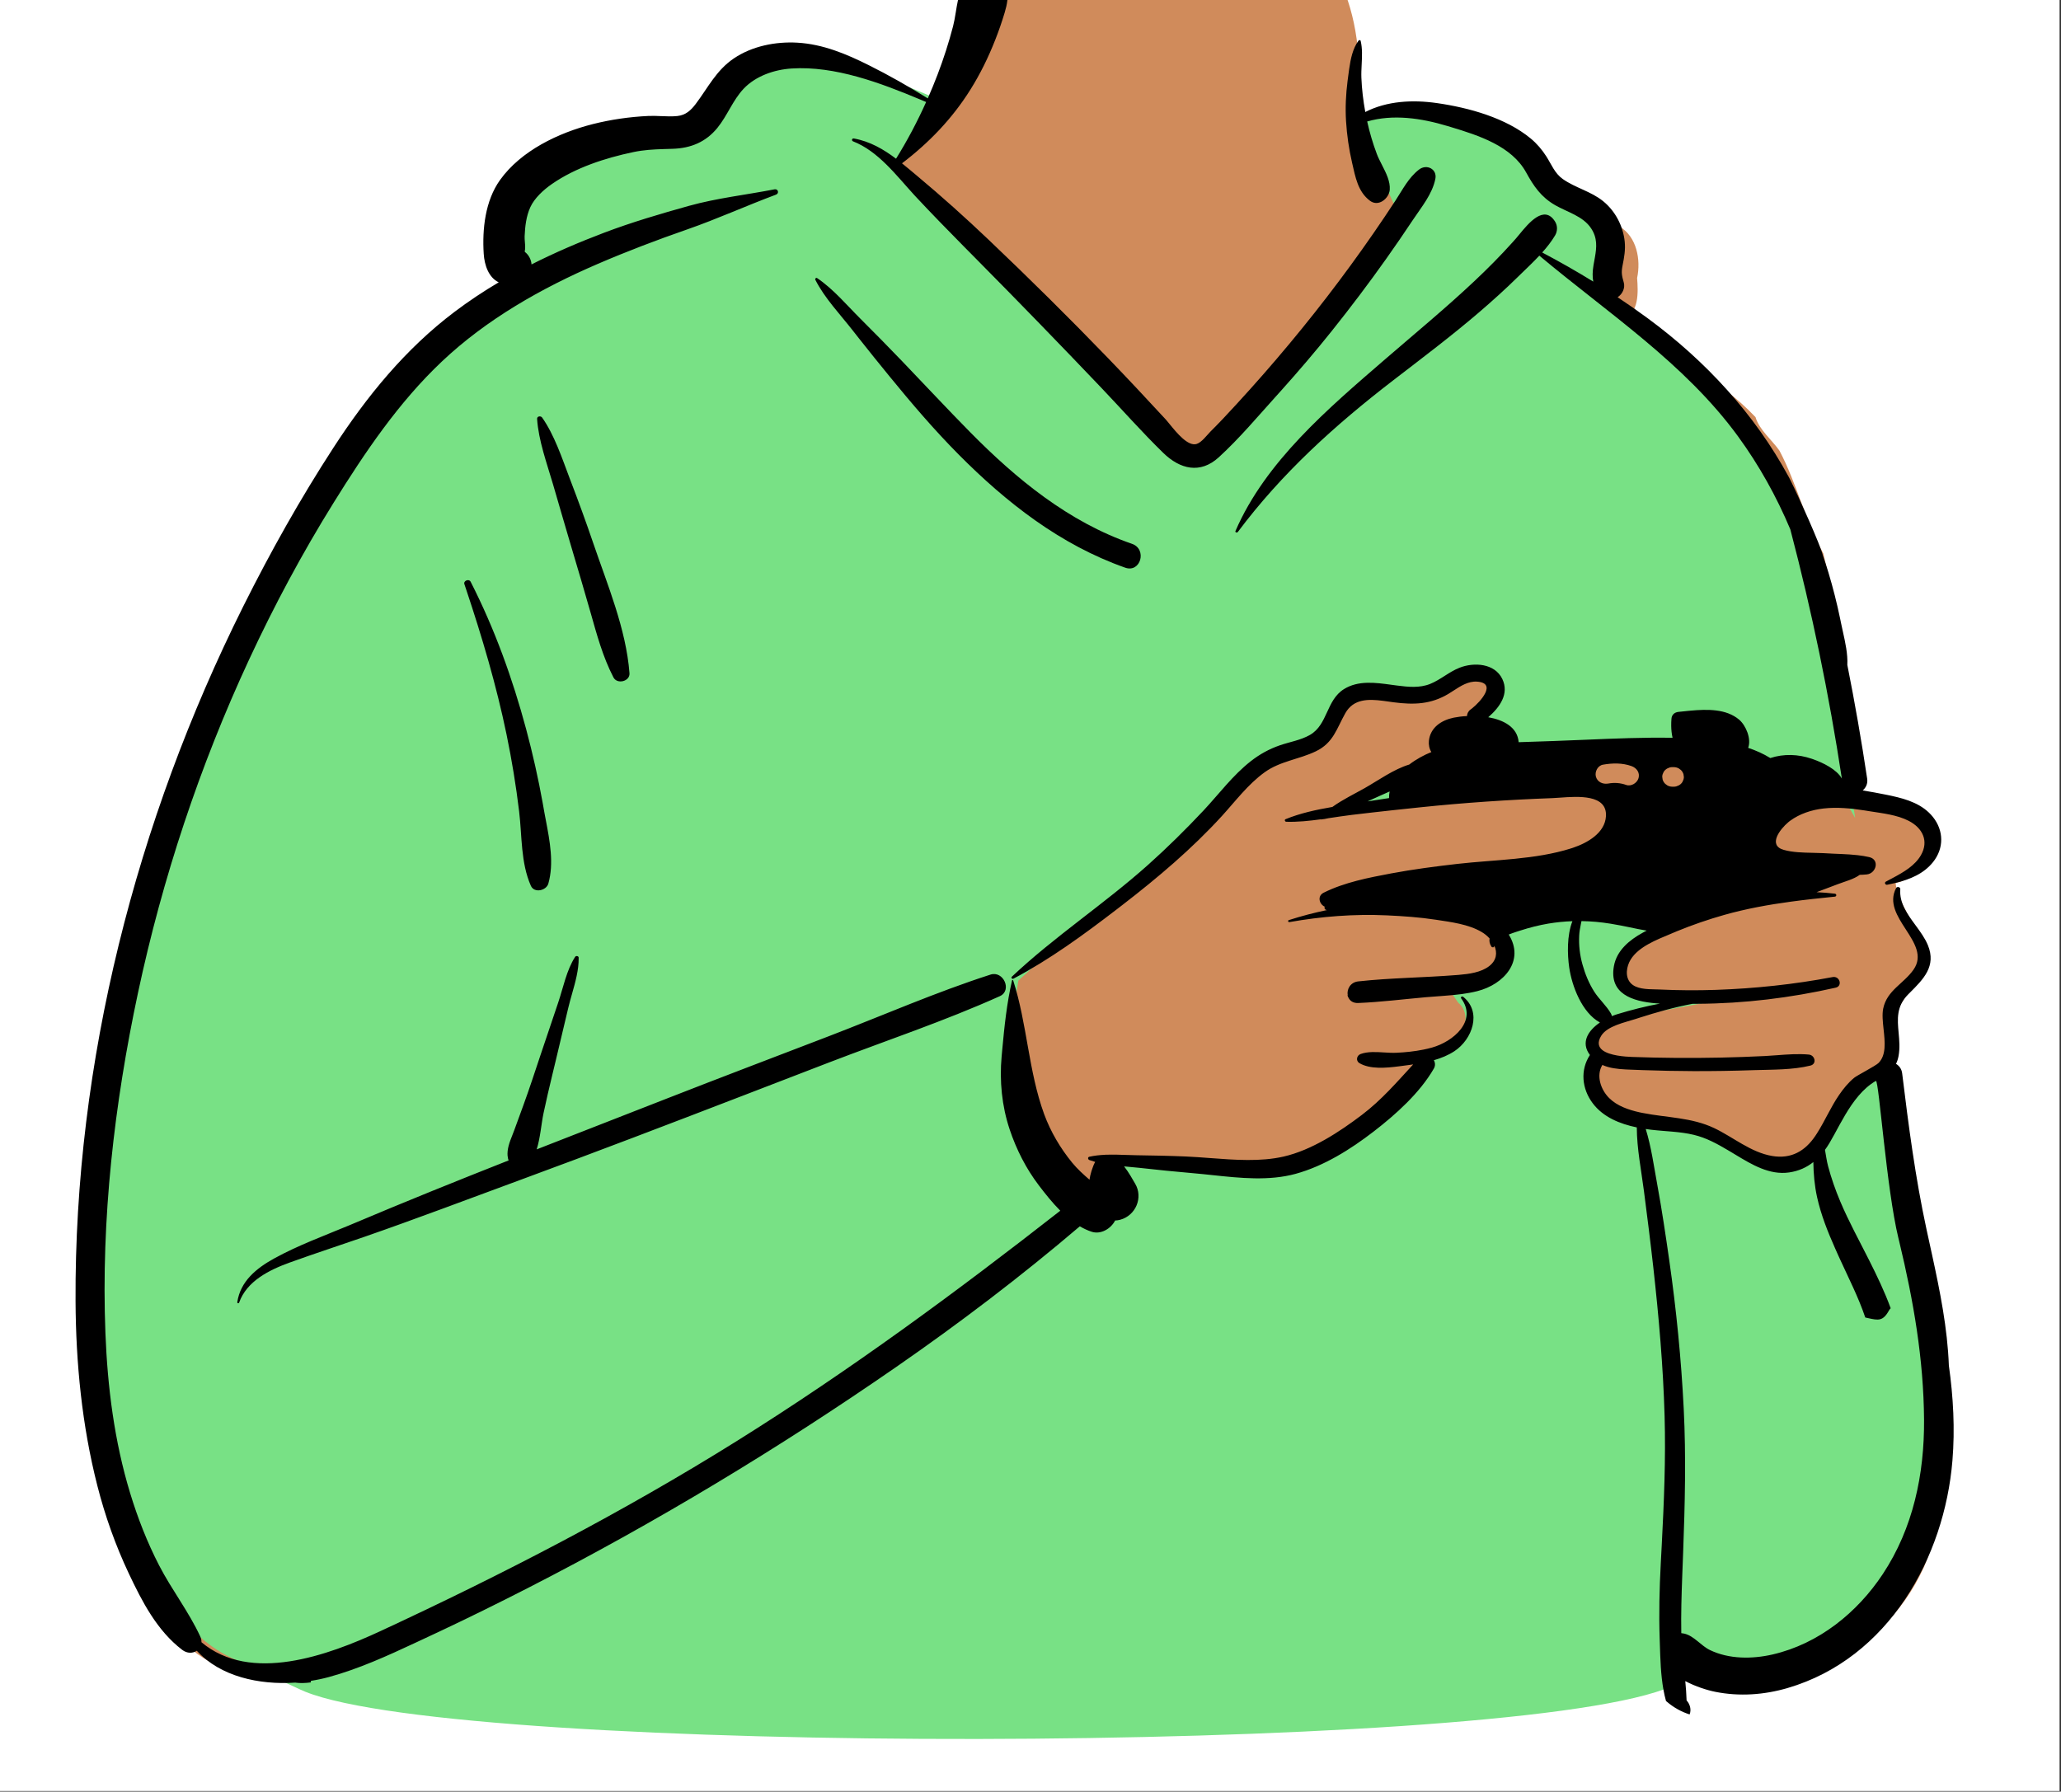 <?xml version="1.0" encoding="utf-8"?>
<svg width="314px" height="273px" viewBox="0 0 314 273" version="1.1" xmlns:xlink="http://www.w3.org/1999/xlink" xmlns="http://www.w3.org/2000/svg">
  <rect x="0" y="0" width="314" height="273" fill="#333333" stroke="none"/>
  <desc>Created with Lunacy</desc>
  <defs>
    <rect width="313.783" height="272.906" id="artboard_1" />
    <clipPath id="clip_1">
      <use xlink:href="#artboard_1" clip-rule="evenodd" />
    </clipPath>
  </defs>
  <g id="body/Gaming" clip-path="url(#clip_1)">
    <use xlink:href="#artboard_1" stroke="none" fill="#FFFFFF" />
    <path d="M281.234 162.37C281.234 159.358 276.938 154.01 276.93 151.281C280.542 150.655 283.562 145.905 282.762 142.931C281.352 141.885 277.657 139.826 276.129 138.865C266.817 139.139 270.356 126.566 269.302 120.176C268.241 113.923 267.453 107.385 265.901 101.097C263.143 96.066 261.848 90.425 259.212 85.419C258.035 83.76 256.132 82.239 255.563 80.312C249.796 74.198 241.857 70.534 235.323 65.356C237.859 64.568 237.69 61.249 237.526 59.118C238.116 56.337 237.486 52.849 234.873 51.282C233.989 48.49 230.13 47.515 227.873 49.294C226.39 42.844 220.59 38.931 214.513 36.538C214.519 36.519 214.524 36.501 214.53 36.482C208.402 34.121 201.057 32.944 194.942 34.271C198.17 -0.633 170.626 -1.914 156.648 1.019C149.498 2.52 138.77 7.191 136.332 13.684C134.956 17.35 131.008 29.173 130.446 32.944C119.772 27.032 107.397 19.237 98.138 31.139C96.284 33.213 94.233 34.754 91.459 35.466C82.797 37.648 71.301 37.721 66.377 46.291C63.435 51.6 66.081 55.098 65.291 60.409C26.301 86.984 -6.282 184.886 1.034 230.432C2.793 246.731 11.386 275.582 32.595 271.985C43.412 283.468 224.978 283.468 243.701 271.985C259.112 275.897 274.771 269.841 281.234 255.515C289.441 235.871 280.744 214.656 279.202 194.505C278.266 189.417 276.873 185.379 276.129 180.17C275.818 178 276.889 174.389 276.129 172.388C276.487 171.086 281.234 165.383 281.234 162.37Z" transform="translate(11.894 -16.754)" id="✋-Skin" fill="#D08B5B" stroke="none" />
    <path d="M125.636 4.77L124.996 4.504C116.88 1.155 111.365 -0.303 105.762 0.052C102.603 0.252 99.607 1.448 97.675 3.487C97.036 4.162 96.583 4.779 95.946 5.828L95.759 6.139L95.576 6.449L95.195 7.105C94.639 8.063 94.295 8.621 93.935 9.11L93.831 9.248L93.721 9.39L93.611 9.526C92.135 11.334 90.221 12.208 87.668 12.287L86.313 12.327L85.998 12.338L85.757 12.347C84.014 12.414 82.778 12.537 81.463 12.814C76.34 13.892 72.019 15.508 68.628 17.865L68.565 17.909C67.019 18.956 66.784 18.102 65.168 21.422L64.964 21.847C63.404 25.151 64.556 29.274 64.938 30.641C64.993 30.839 65.033 30.979 65.045 31.051L65.049 31.083L65.15 32.809Q58.108 38.995 51.746 45.005C46.974 49.515 42.845 54.742 38.201 61.825L37.692 62.605L37.188 63.386L36.687 64.169L36.138 65.036L35.592 65.905L35.06 66.758L34.572 67.548C30.026 74.933 25.879 82.679 22.117 90.778C14.592 106.981 8.889 124.116 5.125 141.744C1.245 159.918 -0.513 177.361 0.13 193.888C0.485 203.025 1.673 211.103 3.943 218.56C5.162 222.568 6.646 226.293 8.432 229.756C8.875 230.613 9.293 231.359 9.88 232.334L10.124 232.737L10.565 233.453L12.005 235.759C15.956 242.028 23.244 245.751 29.504 244.984C35.34 244.268 26.805 246.198 26.805 246.198L31.064 248.182L31.753 248.481C55.841 258.245 211.962 258.072 238.892 248.089L239.509 245.999L239.495 245.857L239.458 245.453C239.406 244.839 239.213 239.967 239.213 239.967C239.113 236.587 240.179 237.434 240.218 239.601L240.237 240.617L241.281 240.695L241.365 240.703C241.422 240.711 241.481 240.721 241.542 240.735C242.033 240.847 242.441 241.11 243.364 241.869L243.596 242.059C244.296 242.626 244.679 242.893 245.218 243.154C248.173 244.581 251.839 244.765 255.535 243.918C262.547 242.306 268.769 237.631 273.032 231.19C277.504 224.44 279.566 216.25 279.51 207.074C279.447 198.539 278.189 190.019 275.706 179.7L275.567 179.126L275.513 178.902L275.434 178.557C275.001 176.638 274.583 174.108 274.161 170.962L273.997 169.713L273.847 168.52C273.832 168.401 273.817 168.283 273.803 168.163L273.626 166.689L273.435 165.037L272.739 158.815C272.676 158.269 272.62 157.806 272.57 157.407L272.505 156.911L272.445 156.483L272.392 156.135L272.341 155.838L272.309 155.666L272.277 155.516C272.242 155.365 272.207 155.239 272.163 155.126C271.992 154.683 271.811 154.42 271.203 154.328L270.994 154.297L270.58 154.382L270.217 154.597L270.058 154.697C268.211 155.878 266.75 157.663 265.233 160.247C265.231 160.25 262.882 164.544 262.33 165.28L262.042 165.664L262.081 165.879L260.758 166.936L260.622 167.041C259.76 167.696 258.787 168.107 257.628 168.276C255.803 168.544 254.069 167.972 251.439 166.448L251.083 166.239L250.794 166.067L249.94 165.552L249.057 165.025L248.602 164.758L248.387 164.634C246.539 163.574 245.15 162.952 243.573 162.571C242.398 162.286 241.419 162.159 239.513 162.001L238.171 161.891L237.68 161.847L237.36 161.815L236.886 161.761L236.268 161.679L235.415 161.549L234.832 161.427L234.626 161.383C231.967 160.802 230.018 159.787 228.813 158.192C227.37 156.28 227.212 153.928 228.419 152.083L228.84 151.44L228.377 150.825L228.326 150.754C227.579 149.693 227.996 148.625 229.492 147.548L230.345 146.95L231.233 146.593L231.384 146.533C231.58 146.457 231.761 146.394 231.929 146.343C234.089 145.678 236.227 145.146 238.344 144.751L247.084 143.124L237.853 142.517L237.64 142.5L237.315 142.471L237.007 142.439C233.321 142.024 231.758 140.795 232.238 138.127C232.545 136.417 233.857 135.031 236.073 133.816L236.433 133.623L236.517 133.58L236.601 133.54L239.862 132.018L236.294 131.432L235.957 131.375C235.608 131.314 235.256 131.248 234.853 131.167L232.638 130.711C232.126 130.61 231.647 130.521 231.143 130.435L230.8 130.378C229.348 130.141 227.897 130.005 226.453 129.97L226.472 129.921L225.499 129.954L225.221 129.95L225.218 129.964L224.742 129.98L224.315 129.997C223.178 130.052 222.041 130.175 220.905 130.364C219.468 130.609 218.026 130.968 216.554 131.439L215.857 131.663L215.671 131.724L215.485 131.786C215.181 131.89 214.907 131.99 214.641 132.097L213.402 132.594L214.096 133.707L214.153 133.801C215.872 136.692 213.878 139.696 209.996 140.675C209.413 140.822 208.789 140.942 208.079 141.049L205.955 141.353L207.424 143.488L207.529 143.581L207.606 143.651C209.345 145.289 208.542 148.422 206.145 149.988C205.366 150.498 204.439 150.897 203.347 151.21L201.98 151.601L202.662 152.816L202.68 152.851C202.703 152.907 202.698 152.954 202.664 153.012C200.87 156.118 197.887 159.111 193.762 162.289C189.727 165.398 185.999 167.5 182.292 168.519C180.013 169.142 177.503 169.283 174.286 169.07L173.864 169.041C173.48 169.013 173.097 168.981 172.671 168.942L172.228 168.901L171.432 168.821L169.199 168.587L168.266 168.491L167.835 168.449L165.736 168.263L164.536 168.152C163.126 168.018 161.682 167.87 160.185 167.707L158.747 167.549L158.299 167.502L157.972 167.471L153.98 167.11L155.566 169.134L155.673 169.273C155.958 169.65 156.239 170.077 156.543 170.583L156.755 170.941L157.168 171.653L157.212 171.731C158.009 173.195 157.198 175.08 155.567 175.516C155.406 175.559 155.242 175.583 155.08 175.588L154.391 175.607L154.083 176.206L154.039 176.288C153.567 177.12 152.607 177.593 151.889 177.353C151.368 177.181 150.848 176.941 150.327 176.635L149.605 176.212L148.463 175.313L147.469 174.318C146.629 173.465 145.853 172.546 144.848 171.247L144.423 170.694C143.854 169.948 143.4 169.816 142.99 169.698C142.078 169.434 141.385 169.233 140.135 162.473C138.323 152.673 140.319 140.723 140.319 140.723C140.342 140.577 140.364 140.446 140.383 140.333L140.419 140.131L140.927 139.66C142.971 137.774 144.977 136.103 148.271 133.514L149.368 132.655L152.854 129.945C155.667 127.753 157.477 126.303 159.154 124.87L159.666 124.429L160.289 123.884L160.894 123.347C163.777 120.771 166.607 117.993 169.435 114.979L169.798 114.587C169.839 114.543 169.879 114.498 169.92 114.453L170.302 114.029L170.763 113.507L172.063 112.02C173.846 109.986 174.89 108.902 176.112 107.901L176.324 107.73L176.518 107.576C177.774 106.595 179.109 105.863 180.586 105.353C180.767 105.29 180.939 105.234 181.146 105.172L181.489 105.071L182.455 104.801C183.81 104.418 184.578 104.139 185.388 103.671C186.658 102.939 187.303 102.097 188.153 100.34L188.301 100.03L188.636 99.308C189.343 97.81 189.801 97.169 190.609 96.667C191.873 95.884 193.37 95.736 195.734 96.009L196.048 96.047L196.359 96.087L197.611 96.256L198.102 96.32L198.309 96.345C200.622 96.626 202.032 96.583 203.541 95.977C204.112 95.748 204.563 95.512 205.246 95.095L205.532 94.918L206.319 94.42C206.936 94.034 207.322 93.814 207.711 93.64L207.858 93.576L208 93.518C210.071 92.691 212.325 93.136 213.056 94.657C213.681 95.955 213.171 97.299 211.654 98.765L211.496 98.914L211.343 99.053L209.457 100.715L211.754 101.118L211.895 101.144C214.094 101.56 215.335 102.496 215.445 103.905L215.528 104.973L217.267 104.916L223.102 104.717L229.753 104.444L232.361 104.35C235.003 104.266 237.247 104.233 239.383 104.258L240.021 104.267L241.485 104.292L241.165 102.906L241.124 102.719C241.037 102.277 240.991 101.803 240.985 101.291L240.985 101.142L240.987 100.989C240.992 100.783 241.003 100.564 241.02 100.326L241.021 100.32L242.44 100.172L242.89 100.129L243.19 100.103L243.569 100.073C246.365 99.873 248.166 100.169 249.418 101.224C250.223 101.905 250.781 103.493 250.476 104.301L250.074 105.371L251.184 105.741L251.449 105.831C252.501 106.2 253.459 106.648 254.314 107.178L254.777 107.466L255.299 107.296L255.476 107.24C257.195 106.723 259.03 106.781 260.849 107.396L261.086 107.478L261.2 107.519L261.356 107.577C263.014 108.205 264.344 109.048 264.824 109.899L267.909 115.364L266.971 109.199L266.787 107.997C264.856 95.575 262.291 83.271 259.099 71.126L259.079 71.052L258.838 70.482C256.706 65.51 254.066 60.841 250.951 56.572C248.078 52.635 244.646 48.947 240.421 45.122L240.293 45.007L239.645 44.425C237.3 42.333 235.058 40.478 231.295 37.488L228.606 35.361L229.578 35.96L229.088 33.433L229.067 33.31C228.981 32.77 229.001 32.127 229.12 31.397L229.164 31.138L229.346 30.117L229.393 29.84L229.42 29.67C229.72 27.706 229.556 26.348 228.584 24.898C227.704 23.584 226.676 22.918 224.44 21.877L223.732 21.545C223.532 21.45 223.367 21.369 223.217 21.292L223.044 21.201L222.881 21.112L222.748 21.037C221.061 20.068 220.059 18.869 218.75 16.484C217.611 14.412 215.787 12.822 213.317 11.541C211.501 10.6 209.729 9.965 206.598 9.021L205.829 8.79L205.561 8.712C200.941 7.386 196.867 7.107 193.187 8.17L192.167 8.465L192.391 9.476L192.498 9.945C192.737 10.902 194.152 14.208 196.743 19.861L198.154 22.922L175.805 53.693C173.808 55.928 172.419 57.409 171.022 58.749L170.751 59.006L170.354 59.377L170.113 59.599C167.972 61.556 165.633 61.266 163.254 58.946C162.683 58.39 157.295 52.794 147.088 42.159L122.891 16.924C122.683 16.694 122.48 16.472 122.281 16.258L122.257 16.233L122.719 15.491L123.021 15.002C124.619 12.387 126.077 9.609 127.374 6.721L127.835 5.695L125.636 4.77ZM198.065 111.552L198.521 109.372L196.448 110.319L194.401 111.231L193.569 111.606L193.303 111.729L193.265 111.748L193.124 111.815L186.205 115.189L193.773 113.943L194.576 113.813C195.381 113.685 196.194 113.562 197.014 113.444L198.028 113.298L197.996 112.304L197.995 112.157C197.998 111.96 198.022 111.758 198.065 111.552Z" transform="translate(14.732 9.284)" id="👕-Top" fill="#78E185" fill-rule="evenodd" stroke="none" />
    <path d="M141.773 2.33C141.801 2.451 141.821 2.57 141.838 2.69C141.967 3.2 142.015 3.69 141.999 4.183C142.006 4.36 141.993 4.538 141.959 4.714C141.89 5.294 141.746 5.889 141.552 6.539C141.138 7.923 140.664 9.29 140.134 10.637C139.087 13.3 137.851 15.841 136.322 18.277C133.562 22.677 130.052 26.329 125.915 29.485C126.7 30.114 127.467 30.768 128.236 31.411C131.954 34.516 135.571 37.762 139.074 41.093C145.296 47.01 151.392 53.037 157.346 59.209C160.282 62.252 163.164 65.336 166.03 68.44L166.124 68.545L166.226 68.662C166.361 68.82 166.513 69.007 166.679 69.211C167.773 70.552 169.479 72.645 170.796 72.248C171.563 72.017 172.37 70.907 172.892 70.377L173.855 69.403C174.175 69.078 174.492 68.751 174.805 68.418C180.404 62.464 185.702 56.282 190.676 49.819C193.104 46.666 195.45 43.454 197.711 40.186C198.874 38.506 200.015 36.81 201.132 35.101C202.213 33.448 203.088 31.671 204.681 30.438C205.85 29.532 207.47 30.362 207.175 31.847C206.711 34.184 205.044 36.161 203.731 38.137C202.413 40.123 201.063 42.089 199.684 44.034C197.028 47.78 194.257 51.446 191.387 55.039C188.916 58.133 186.338 61.148 183.69 64.102L182.966 64.906C180.118 68.057 177.322 71.403 174.175 74.279C171.356 76.855 168.278 76.105 165.711 73.601C162.464 70.436 159.449 67.013 156.325 63.733C150.081 57.177 143.773 50.671 137.399 44.235L135.303 42.116C132.86 39.641 130.427 37.151 128.058 34.614L127.752 34.284C125.05 31.333 122.302 27.637 118.46 26.137C118.182 26.029 118.284 25.646 118.584 25.7C121.044 26.141 123.097 27.344 125.007 28.78C126.724 26.023 128.256 23.116 129.592 20.142L128.735 19.781C122.603 17.21 115.693 14.617 109.11 15.034C106.457 15.201 103.626 16.177 101.795 18.11C100.136 19.861 99.308 22.222 97.786 24.087C96.042 26.223 93.768 27.184 90.978 27.271L89.621 27.311C88.06 27.36 86.563 27.44 84.98 27.773C80.691 28.675 76.168 30.14 72.571 32.641C71.266 33.547 69.919 34.795 69.288 36.169C68.662 37.531 68.482 39.124 68.421 40.593C68.41 40.863 68.434 41.165 68.459 41.473C68.501 41.984 68.543 42.513 68.428 42.94C68.449 42.863 68.459 42.904 68.462 42.986C69.037 43.426 69.428 44.158 69.471 44.887C73.057 43.073 76.769 41.483 80.553 40.05C84.766 38.455 89.111 37.176 93.456 35.965C97.708 34.781 102.159 34.291 106.495 33.447C107.047 33.339 107.238 34.062 106.724 34.255C102.168 35.953 97.759 37.966 93.165 39.564C88.572 41.162 84.014 42.891 79.556 44.813C70.937 48.529 62.612 53.257 55.822 59.673C49.19 65.939 44.075 73.551 39.317 81.204C34.526 88.911 30.25 96.899 26.439 105.105C18.9 121.337 13.246 138.404 9.524 155.838C5.902 172.803 3.878 190.373 4.552 207.713C4.872 215.949 5.909 224.19 8.319 232.111C9.471 235.895 10.912 239.593 12.733 243.123C14.654 246.844 17.242 250.159 18.996 253.944C19.14 254.256 19.195 254.555 19.187 254.832C26.667 261.122 38.376 256.884 46.471 253.128C65.099 244.483 83.381 235.023 100.758 224.166C117.908 213.45 134.162 201.492 150.031 189.079C148.803 187.85 147.721 186.473 146.77 185.226C144.806 182.649 143.33 179.73 142.313 176.684C141.124 173.118 140.755 169.301 141.093 165.575L141.189 164.521C141.512 161.002 141.886 157.431 142.681 153.992C142.689 153.947 142.723 153.928 142.762 153.928C142.8 153.928 142.839 153.951 142.854 153.992C144.998 160.653 145.171 167.812 147.579 174.387C148.55 177.031 150.054 179.585 151.857 181.778C152.636 182.727 153.549 183.55 154.48 184.354C154.542 183.944 154.626 183.539 154.753 183.141L154.853 182.825C154.978 182.442 155.132 182.017 155.347 181.64C155.044 181.555 154.749 181.461 154.458 181.357C154.227 181.275 154.177 180.914 154.458 180.855C155.221 180.683 156.007 180.598 156.809 180.56C156.936 180.542 157.058 180.538 157.181 180.546C158.158 180.516 159.146 180.55 160.116 180.584L160.117 180.584L160.118 180.584C160.637 180.602 161.15 180.62 161.654 180.627C164.159 180.665 166.656 180.709 169.157 180.817C170.359 180.868 171.6 180.962 172.859 181.057C176.615 181.341 180.532 181.637 184.06 180.828C188.341 179.846 192.561 177.075 195.993 174.469C198.993 172.191 201.307 169.484 203.796 166.785C203.617 166.812 203.44 166.838 203.263 166.862L201.658 167.075C199.631 167.338 197.226 167.544 195.618 166.599C195.004 166.238 195.18 165.418 195.806 165.195C196.882 164.812 198.128 164.888 199.352 164.963C199.995 165.002 200.631 165.041 201.233 165.013C202.607 164.949 203.996 164.808 205.35 164.532C205.795 164.443 206.235 164.339 206.673 164.216C209.88 163.319 213.647 160.161 211.1 156.714C211.004 156.583 211.111 156.464 211.241 156.442C211.299 156.431 211.361 156.442 211.411 156.483C214.31 158.813 212.803 162.991 210.06 164.782C209.117 165.4 208.05 165.832 206.945 166.148C207.156 166.524 207.194 166.986 206.941 167.425C204.793 171.141 201.157 174.406 197.75 177.031C194.252 179.726 190.217 182.269 185.878 183.461C181.82 184.57 177.437 184.105 173.216 183.656C172.227 183.551 171.246 183.447 170.281 183.364C167.527 183.129 164.78 182.85 162.03 182.541C161.293 182.459 160.53 182.396 159.755 182.325C160.484 183.256 161.063 184.328 161.443 184.972C162.678 187.064 161.539 189.82 159.145 190.46C158.896 190.527 158.639 190.565 158.386 190.572C157.741 191.826 156.207 192.75 154.787 192.277C154.17 192.072 153.575 191.793 153.004 191.458C144.077 199.068 134.679 206.209 125.013 212.903C107.087 225.316 88.298 236.653 68.816 246.62C64.427 248.865 60.005 251.05 55.546 253.15L51.708 254.945C47.459 256.93 43.111 258.903 38.6 260.135C37.72 260.375 36.799 260.569 35.855 260.717C35.843 260.799 35.84 260.878 35.846 260.953C34.997 261.063 34.257 261.08 33.625 261.003L33.481 260.984C27.951 261.359 22.035 260.049 18.477 256.128C17.884 256.532 17.02 256.577 16.256 255.996C12.419 253.073 10.132 248.624 8.125 244.377C6.089 240.068 4.494 235.577 3.322 230.977C0.98 221.789 0.051 212.311 0.002 202.86C-0.175 166.441 9.223 129.702 25.546 97.005C29.686 88.713 34.249 80.575 39.315 72.78C44.367 65.006 50.233 57.781 57.746 52.112C59.906 50.482 62.154 48.991 64.472 47.618C62.916 46.87 62.298 44.966 62.189 43.275C61.947 39.52 62.408 35.193 64.674 32.024C67.852 27.579 73.541 24.838 78.816 23.505C81.57 22.809 84.419 22.404 87.259 22.267C87.905 22.236 88.561 22.264 89.217 22.291C90.05 22.327 90.883 22.362 91.693 22.276C92.969 22.142 93.759 21.402 94.493 20.43C96.374 17.938 97.598 15.325 100.296 13.498C103.064 11.624 106.651 10.907 109.986 11.101C113.87 11.328 117.414 12.814 120.836 14.521C123.924 16.061 126.921 17.768 129.842 19.589C130.378 18.371 130.882 17.144 131.351 15.912C132.261 13.525 133.053 11.062 133.695 8.594C134.346 6.092 134.251 2.787 136.217 0.906C137.927 -0.73 141.219 -0.088 141.773 2.33ZM195.946 14.431C196.008 13.21 196.069 11.976 195.795 10.834C195.756 10.676 195.55 10.679 195.466 10.793C194.589 11.978 194.266 13.566 194.048 15.078L193.999 15.426L193.8 16.922C193.539 18.959 193.44 21.009 193.566 23.061C193.698 25.189 194.006 27.32 194.488 29.401C194.987 31.552 195.359 33.81 197.221 35.197C198.536 36.176 200.12 34.806 200.225 33.524C200.328 32.254 199.666 30.957 199.031 29.715C198.741 29.146 198.456 28.589 198.253 28.051C197.646 26.44 197.16 24.786 196.788 23.108C200.747 21.964 205.03 22.601 208.99 23.792L209.529 23.954C213.814 25.247 218.8 26.858 221.006 30.877C222.159 32.976 223.283 34.63 225.435 35.866C227.303 36.938 229.648 37.517 230.891 39.374C231.886 40.858 231.75 42.272 231.485 43.794L231.3 44.826L231.256 45.09C231.12 45.922 231.084 46.754 231.23 47.506C228.694 45.944 226.102 44.469 223.455 43.072C224.199 42.239 224.88 41.373 225.417 40.465C225.795 39.825 225.812 39.008 225.417 38.37C223.759 35.69 221.355 38.625 219.967 40.319C219.775 40.554 219.602 40.765 219.453 40.934L218.989 41.457C217.123 43.541 215.146 45.529 213.104 47.45C208.726 51.572 204.065 55.412 199.511 59.348C190.851 66.833 181.317 74.899 176.719 85.509C176.626 85.724 176.96 85.818 177.08 85.656C183.785 76.696 191.843 69.409 200.756 62.546C205.177 59.142 209.63 55.792 213.861 52.162C215.885 50.425 217.866 48.639 219.765 46.772L220.16 46.387C221.092 45.481 222.089 44.541 223.014 43.553C233.501 52.336 245.178 59.975 253.284 71.085C256.502 75.494 259.156 80.271 261.256 85.269C264.546 97.784 267.163 110.452 269.105 123.229C268.305 121.812 266.218 120.818 264.746 120.293L264.5 120.208C262.429 119.508 260.265 119.434 258.205 120.104C257.166 119.46 256.026 118.95 254.83 118.552C255.344 117.185 254.496 115.137 253.445 114.247C251.488 112.599 248.617 112.649 246.049 112.885L245.59 112.929L244.219 113.071C243.605 113.134 243.191 113.503 243.145 114.114C243.119 114.471 243.103 114.821 243.107 115.171C243.114 115.8 243.176 116.418 243.314 117.018C238.913 116.942 234.499 117.129 230.092 117.315C228.422 117.386 226.752 117.456 225.085 117.513C223.344 117.572 221.606 117.632 219.865 117.688C219.688 115.417 217.605 114.303 215.231 113.886C216.973 112.379 218.464 110.323 217.371 108.052C216.228 105.673 213.067 105.461 210.838 106.351C209.239 106.984 207.961 108.175 206.374 108.812C204.77 109.456 203.033 109.273 201.352 109.058L201.043 109.017C200.853 108.992 200.662 108.966 200.47 108.94C198.036 108.606 195.43 108.249 193.262 109.593C190.535 111.284 190.8 115.007 188.072 116.578C186.68 117.382 184.984 117.643 183.472 118.168C181.854 118.727 180.408 119.527 179.069 120.573C176.315 122.725 174.22 125.566 171.857 128.094C169.153 130.975 166.341 133.753 163.387 136.393C156.725 142.346 149.137 147.305 142.65 153.422C142.516 153.549 142.627 153.735 142.777 153.75C142.811 153.75 142.85 153.742 142.888 153.724C148.441 150.793 153.561 147.047 158.521 143.243L159.479 142.506C164.865 138.351 170.093 133.931 174.662 128.928C176.733 126.656 178.635 124.095 181.167 122.271C183.53 120.566 186.388 120.32 188.962 119.08C191.655 117.781 192.123 115.629 193.458 113.268C194.703 111.061 196.965 111.1 199.195 111.384L199.425 111.414L200.812 111.607C203.896 112.013 206.508 111.932 209.208 110.297C209.447 110.153 209.689 109.996 209.934 109.836C211.025 109.128 212.19 108.37 213.524 108.462C216.602 108.67 214.046 111.527 212.758 112.542L212.678 112.604L212.565 112.688C212.181 112.963 212.008 113.332 211.993 113.708C211.261 113.741 210.574 113.831 209.979 113.949C208.062 114.344 206.401 115.469 206.189 117.483C206.132 118.045 206.247 118.712 206.565 119.192C205.456 119.635 204.252 120.286 203.19 121.098C200.831 121.802 198.449 123.533 196.369 124.71C194.854 125.566 193.009 126.452 191.482 127.557C189.016 127.979 186.557 128.515 184.347 129.423C184.14 129.512 184.263 129.81 184.459 129.814C186.17 129.866 187.93 129.684 189.683 129.445C189.703 129.457 189.725 129.464 189.752 129.46C190.121 129.427 190.489 129.364 190.865 129.274C192.069 129.095 193.266 128.909 194.436 128.767C196.531 128.515 198.633 128.276 200.731 128.049C202.1 127.9 203.469 127.755 204.839 127.614C211.548 126.914 218.281 126.459 225.02 126.21C225.341 126.198 225.72 126.17 226.136 126.14C228.918 125.938 233.364 125.614 233.164 128.973C233.008 131.526 230.347 133.037 228.118 133.784L227.893 133.857C222.42 135.6 216.217 135.585 210.528 136.233C207.164 136.62 203.804 137.055 200.478 137.677C197.014 138.328 193.308 139.044 190.151 140.626C189.139 141.132 189.487 142.383 190.324 142.756C190.312 142.778 190.301 142.804 190.293 142.83C190.235 142.994 190.358 143.198 190.531 143.239C190.577 143.251 190.623 143.258 190.669 143.266C188.701 143.672 186.756 144.185 184.854 144.796C184.654 144.859 184.738 145.135 184.942 145.101C189.821 144.237 194.797 143.846 199.757 144.074C202.277 144.189 204.793 144.364 207.29 144.747C209.573 145.098 212.212 145.421 214.218 146.605C214.671 146.869 215.089 147.212 215.434 147.599C215.361 148.001 215.434 148.419 215.722 148.843C215.818 148.988 216.113 148.995 216.147 148.787C216.152 148.761 216.159 148.731 216.167 148.705C216.627 149.755 216.524 150.917 215.373 151.81C214.134 152.772 212.292 153.013 210.728 153.144L210.409 153.169C205.426 153.568 200.39 153.593 195.422 154.137C194.21 154.268 193.657 155.354 193.822 156.248C193.811 156.241 193.796 156.233 193.784 156.222C193.803 156.363 193.857 156.498 193.937 156.624C193.937 156.631 193.941 156.636 193.949 156.643C194.179 157.12 194.666 157.462 195.422 157.429C198.863 157.287 202.311 156.851 205.74 156.546C207.532 156.386 209.377 156.312 211.184 156.069C211.986 155.958 212.78 155.82 213.558 155.623C217.647 154.592 220.835 150.98 218.353 146.996C218.745 146.839 219.14 146.704 219.491 146.59L220.187 146.367C221.56 145.927 222.952 145.574 224.372 145.332C225.6 145.127 226.827 145.004 228.054 144.963C227.199 147.149 227.287 150.056 227.564 152C227.97 154.833 229.501 158.906 232.247 160.4C230.46 161.621 229.274 163.43 230.72 165.351C229.225 167.637 229.474 170.489 231.158 172.719C232.746 174.823 235.281 175.851 237.863 176.387C237.875 179.604 238.55 182.962 238.952 186.082C239.455 189.958 239.946 193.833 240.38 197.717C241.216 205.244 241.883 212.78 242.098 220.35C242.286 226.927 242.007 233.47 241.664 240.029L241.515 242.841C241.312 246.661 241.22 250.492 241.35 254.316C241.373 254.93 241.388 255.559 241.412 256.2L241.435 256.859C241.523 259.176 241.702 261.582 242.311 263.781L242.482 263.928C243.51 264.797 244.653 265.433 245.909 265.834C246.205 265.108 245.97 264.26 245.45 263.698C245.419 262.719 245.345 261.738 245.251 260.756C246.828 261.59 248.585 262.142 249.839 262.391C253.498 263.124 257.281 262.853 260.848 261.806C276.257 257.287 284.739 241.88 285.951 227.155C286.351 222.318 286.083 217.472 285.408 212.667C285.193 206.972 284.063 201.38 282.852 195.81L282.365 193.583L282.001 191.913C280.302 184.056 279.261 176.113 278.293 168.146C278.211 167.474 277.839 166.993 277.357 166.702C277.528 166.351 277.66 165.958 277.742 165.511C277.966 164.301 277.858 163.122 277.754 161.976C277.566 159.901 277.388 157.939 279.207 156.118C279.278 156.047 279.349 155.977 279.419 155.906C281.544 153.788 283.521 151.816 282.215 148.627C281.776 147.554 281.049 146.563 280.321 145.57C279.083 143.883 277.842 142.191 278.007 140.086C278.026 139.822 277.696 139.687 277.489 139.795C277.439 139.822 277.401 139.863 277.37 139.918C276.207 142.133 277.539 144.192 278.84 146.202C280.174 148.263 281.475 150.273 280.021 152.35C278.509 154.506 275.989 155.485 275.406 158.266C275.22 159.16 275.34 160.28 275.463 161.431C275.671 163.36 275.887 165.379 274.689 166.573C274.243 167.012 271.397 168.478 270.991 168.818C270.085 169.562 269.345 170.478 268.689 171.431C267.404 173.3 266.525 175.4 265.306 177.306C265.225 177.433 265.141 177.56 265.056 177.686C263.506 179.987 261.393 181.23 258.485 180.739C255.233 180.191 252.574 177.883 249.67 176.498C246.218 174.853 242.459 174.916 238.769 174.186C238.611 174.156 238.454 174.123 238.296 174.09C236.617 173.717 234.863 173.122 233.647 171.907C232.37 170.634 231.63 168.478 232.619 166.87C233.691 167.353 234.926 167.488 236.135 167.551L236.536 167.57L238.804 167.657C241.37 167.748 243.937 167.799 246.506 167.809C249.498 167.816 252.493 167.771 255.485 167.667L255.806 167.657C258.592 167.572 261.616 167.63 264.312 166.967C265.333 166.717 265.018 165.377 264.078 165.288C262.494 165.14 260.827 165.265 259.195 165.388C258.574 165.434 257.958 165.481 257.354 165.511C255.11 165.623 252.866 165.701 250.621 165.749C246.129 165.842 241.637 165.813 237.149 165.649C236.029 165.608 233.728 165.452 232.646 164.622C232.032 164.149 231.814 163.452 232.435 162.436C233.371 160.906 236.083 160.388 237.671 159.867L238.209 159.693C240.898 158.83 243.61 158.064 246.375 157.551L247.152 157.55C254.251 157.51 261.245 156.654 268.164 155.094C269.253 154.848 268.785 153.274 267.703 153.478C261.838 154.592 255.861 155.224 249.889 155.429C247.039 155.526 244.189 155.507 241.342 155.373L241.235 155.369C241.055 155.362 240.863 155.358 240.663 155.354C239.371 155.329 237.751 155.297 236.92 154.383C236.022 153.403 236.302 151.821 236.938 150.797C238.156 148.834 240.896 147.791 243.015 146.9L243.306 146.776L244.012 146.481C246.346 145.521 248.753 144.698 251.189 144.006C254.523 143.065 257.933 142.447 261.366 141.985C263.583 141.683 265.808 141.445 268.033 141.225C268.336 141.196 268.332 140.804 268.033 140.771C267.109 140.66 266.18 140.585 265.252 140.544C266.33 140.146 267.4 139.74 268.467 139.33C269.583 138.902 270.887 138.589 271.83 137.901C272.191 137.893 272.552 137.875 272.905 137.837C274.347 137.688 274.911 135.574 273.273 135.198C272.702 135.067 272.118 134.974 271.527 134.907C269.878 134.717 268.175 134.717 266.544 134.609L266.292 134.595C265.778 134.567 265.241 134.557 264.696 134.546C263.18 134.515 261.598 134.483 260.235 134.092C257.811 133.392 259.659 130.964 260.944 129.883L261.084 129.768L261.22 129.665C262.686 128.589 264.523 127.989 266.338 127.788C268.411 127.56 270.507 127.767 272.561 128.086L273.372 128.216C275.337 128.528 277.526 128.762 279.295 129.676C281.409 130.767 282.384 132.755 281.152 134.904C280.245 136.486 278.543 137.476 276.904 138.353L276.274 138.688L275.812 138.936C275.536 139.085 275.728 139.471 276.019 139.412C276.453 139.327 276.887 139.23 277.316 139.126C279.491 138.589 281.574 137.741 283.001 135.953C284.681 133.85 284.647 131.166 282.974 129.076C281.422 127.146 279.085 126.39 276.716 125.872L276.385 125.801L275.724 125.666C274.587 125.442 273.437 125.22 272.28 125.04C272.764 124.63 273.076 124.012 272.962 123.252C272.097 117.448 271.083 111.669 269.939 105.914C270.025 104.262 269.625 102.467 269.256 100.815C269.154 100.359 269.055 99.913 268.969 99.485L268.838 98.843C268.349 96.488 267.759 94.152 267.063 91.845C266.799 90.975 266.516 90.109 266.223 89.247C265.814 87.597 262.519 80.256 261.26 77.746L261.115 77.461L260.99 77.225C255.823 67.701 248.37 59.607 239.555 53.114C238.042 51.998 236.502 50.926 234.941 49.886C235.669 49.428 236.116 48.486 235.882 47.656C235.584 46.598 235.476 46.147 235.696 45.049C235.94 43.827 236.153 42.657 236.022 41.405C235.775 39.053 234.608 36.773 232.729 35.248C230.886 33.753 228.509 33.231 226.592 31.881C225.353 31.009 224.854 29.633 224.072 28.416C223.42 27.401 222.642 26.481 221.703 25.703C217.9 22.557 212.285 21.008 207.432 20.308C203.68 19.767 199.79 19.983 196.498 21.663C196.185 19.941 195.972 18.203 195.904 16.455C195.878 15.798 195.912 15.117 195.946 14.431ZM119.587 53.171C117.49 51.083 115.461 48.642 112.984 46.973C112.808 46.855 112.634 47.079 112.713 47.236C114.127 50.03 116.491 52.496 118.423 54.97L119.343 56.141C120.879 58.089 122.438 60.018 124.009 61.941C127.365 66.05 130.807 70.087 134.558 73.866C141.801 81.161 150.012 87.61 159.923 91.098C162.274 91.924 163.301 88.272 160.956 87.463C151.266 84.118 143.322 77.569 136.301 70.452C132.778 66.881 129.366 63.206 125.892 59.591C123.813 57.428 121.714 55.29 119.587 53.171ZM71.092 68.227C72.948 70.867 74.107 74.376 75.25 77.393L75.364 77.693C76.579 80.864 77.752 84.059 78.845 87.272C81.027 93.685 83.871 100.396 84.397 107.171C84.494 108.421 82.523 108.922 81.951 107.814C80.309 104.628 79.426 101.307 78.454 97.891C77.527 94.634 76.562 91.388 75.596 88.141C74.63 84.897 73.696 81.642 72.746 78.393C71.821 75.233 70.533 71.719 70.321 68.429C70.293 68.002 70.879 67.923 71.092 68.227ZM60.196 93.241C63.839 100.384 66.579 107.979 68.647 115.685C69.645 119.406 70.492 123.164 71.174 126.952L71.397 128.217L71.524 128.903C71.566 129.126 71.609 129.35 71.652 129.575C72.26 132.761 72.907 136.155 72.034 139.232C71.729 140.308 69.888 140.734 69.372 139.57C67.817 136.055 68.036 132.015 67.585 128.254C67.112 124.308 66.465 120.38 65.66 116.484C64.112 108.999 61.941 101.689 59.52 94.434L59.25 93.628C59.044 93.091 59.939 92.737 60.196 93.241ZM231.635 122.947C231.429 122.22 231.891 121.261 232.706 121.116C234.155 120.857 235.657 120.828 237.057 121.33C237.838 121.609 238.364 122.33 238.129 123.162C237.923 123.891 237.019 124.481 236.242 124.202C235.358 123.886 234.449 123.822 233.522 123.988L233.443 124C232.651 124.11 231.863 123.752 231.635 122.947ZM242.687 121.619C242.524 121.671 242.379 121.754 242.254 121.868L242.193 121.927C242.043 122.062 241.937 122.222 241.876 122.406C241.78 122.584 241.735 122.776 241.743 122.981L241.798 123.376C241.871 123.629 242.003 123.847 242.193 124.033L242.503 124.266C242.713 124.384 242.937 124.451 243.175 124.466L243.278 124.47L243.588 124.47C243.766 124.464 243.933 124.421 244.09 124.341C244.253 124.29 244.397 124.207 244.522 124.093L244.584 124.033C244.734 123.898 244.839 123.739 244.901 123.554C244.983 123.402 245.027 123.24 245.033 123.067L245.033 122.981L244.978 122.584C244.915 122.364 244.806 122.168 244.652 121.998L244.584 121.927L244.273 121.694C244.064 121.577 243.84 121.51 243.602 121.495L243.499 121.491L243.278 121.491C243.066 121.483 242.869 121.526 242.687 121.619ZM197.079 126.601C198.038 126.147 199.124 125.693 200.209 125.197C200.141 125.525 200.106 125.863 200.117 126.206C199.028 126.363 197.938 126.53 196.853 126.709C196.93 126.671 197.007 126.638 197.079 126.601ZM229.337 145.434L229.436 144.949C230.917 144.971 232.401 145.105 233.882 145.347C236.165 145.719 237.514 146.095 239.375 146.401C239.264 146.452 239.149 146.512 239.038 146.572L238.78 146.711C236.723 147.838 234.804 149.43 234.377 151.803C233.622 156.001 237.117 157.177 240.822 157.481L241.049 157.499L241.4 157.522C239.183 157.935 236.997 158.486 234.856 159.145C234.599 159.223 234.334 159.32 234.066 159.428C234.047 159.301 234.001 159.171 233.928 159.041C233.226 157.816 232.125 156.877 231.366 155.683C230.564 154.413 230 153.028 229.597 151.595C229.186 150.146 229.01 148.646 229.087 147.145C229.114 146.572 229.222 146.001 229.337 145.434ZM76.653 150.564C76.682 152.364 76.147 154.254 75.63 156.078C75.43 156.785 75.233 157.482 75.072 158.16C74.453 160.774 73.835 163.389 73.209 166.003L72.646 168.344C72.178 170.296 71.715 172.249 71.301 174.212C70.96 175.826 70.818 177.953 70.26 179.732C76.898 177.126 83.548 174.546 90.186 171.949C98.364 168.747 106.581 165.634 114.778 162.484C122.945 159.35 131.066 155.783 139.398 153.102C141.381 152.462 142.724 155.533 140.825 156.386C132.363 160.195 123.409 163.177 114.74 166.513L102.2 171.345C90.704 175.772 79.2 180.178 67.638 184.432C59.763 187.329 51.918 190.312 43.993 193.063C40.215 194.373 36.402 195.613 32.642 196.972C29.493 198.111 26.087 199.802 24.921 203.085C24.859 203.256 24.617 203.186 24.644 203.011C25.116 199.831 27.549 197.843 30.291 196.339C33.931 194.337 37.929 192.881 41.771 191.276L42.294 191.056C50.139 187.735 58.048 184.548 65.981 181.415C65.902 181.229 65.856 181.029 65.852 180.821L65.83 180.827C65.713 179.679 66.129 178.631 66.547 177.574C66.648 177.32 66.748 177.066 66.842 176.81L68.229 173.011C69.154 170.481 69.983 167.92 70.837 165.368C71.731 162.7 72.632 160.034 73.533 157.368C74.295 155.11 74.808 152.419 76.112 150.401C76.27 150.157 76.703 150.294 76.653 150.564ZM274.284 169.302L274.298 169.299C274.767 169.37 275.904 185.781 277.719 193.249L277.858 193.821C280.014 202.786 281.564 211.663 281.628 220.949C281.682 229.199 279.979 237.446 275.337 244.453C271.47 250.295 265.601 255.075 258.543 256.699C255.44 257.41 251.918 257.428 249.003 256.021C247.622 255.354 246.59 253.858 245.079 253.515C244.933 253.482 244.787 253.459 244.641 253.448C244.588 250.544 244.678 247.638 244.787 244.735L244.923 241.169C245.196 233.857 245.381 226.57 245.013 219.255C244.634 211.701 243.886 204.15 242.812 196.659C242.259 192.795 241.684 188.919 240.978 185.077C240.471 182.336 240.076 179.365 239.225 176.629C239.49 176.669 239.754 176.703 240.015 176.736C242.198 177.001 244.419 177.001 246.567 177.522C248.459 177.98 250.086 178.875 251.727 179.844L252.318 180.195C252.513 180.312 252.71 180.431 252.908 180.551C255.375 182.042 258.093 183.685 261.071 183.248C262.574 183.029 263.768 182.459 264.761 181.666C264.784 183.449 264.941 185.244 265.325 186.99C265.928 189.73 266.963 192.309 268.098 194.865L268.424 195.595L268.754 196.324C270.112 199.31 271.623 202.233 272.671 205.345L272.672 205.349C272.822 205.381 272.965 205.413 273.102 205.444C274.633 205.786 275.362 205.95 276.274 204.293C276.352 204.151 276.443 204.037 276.543 203.94C275.627 201.425 274.451 198.992 273.25 196.603C271.758 193.632 270.143 190.714 268.854 187.649C268.121 185.914 267.489 184.109 267.005 182.288C266.794 181.495 266.686 180.642 266.533 179.804C268.405 177.306 270.307 171.59 274.284 169.302Z" transform="translate(11.508 -4.598)" id="🖍-Ink" fill="#000000" fill-rule="evenodd" stroke="none" />
  </g>
</svg>